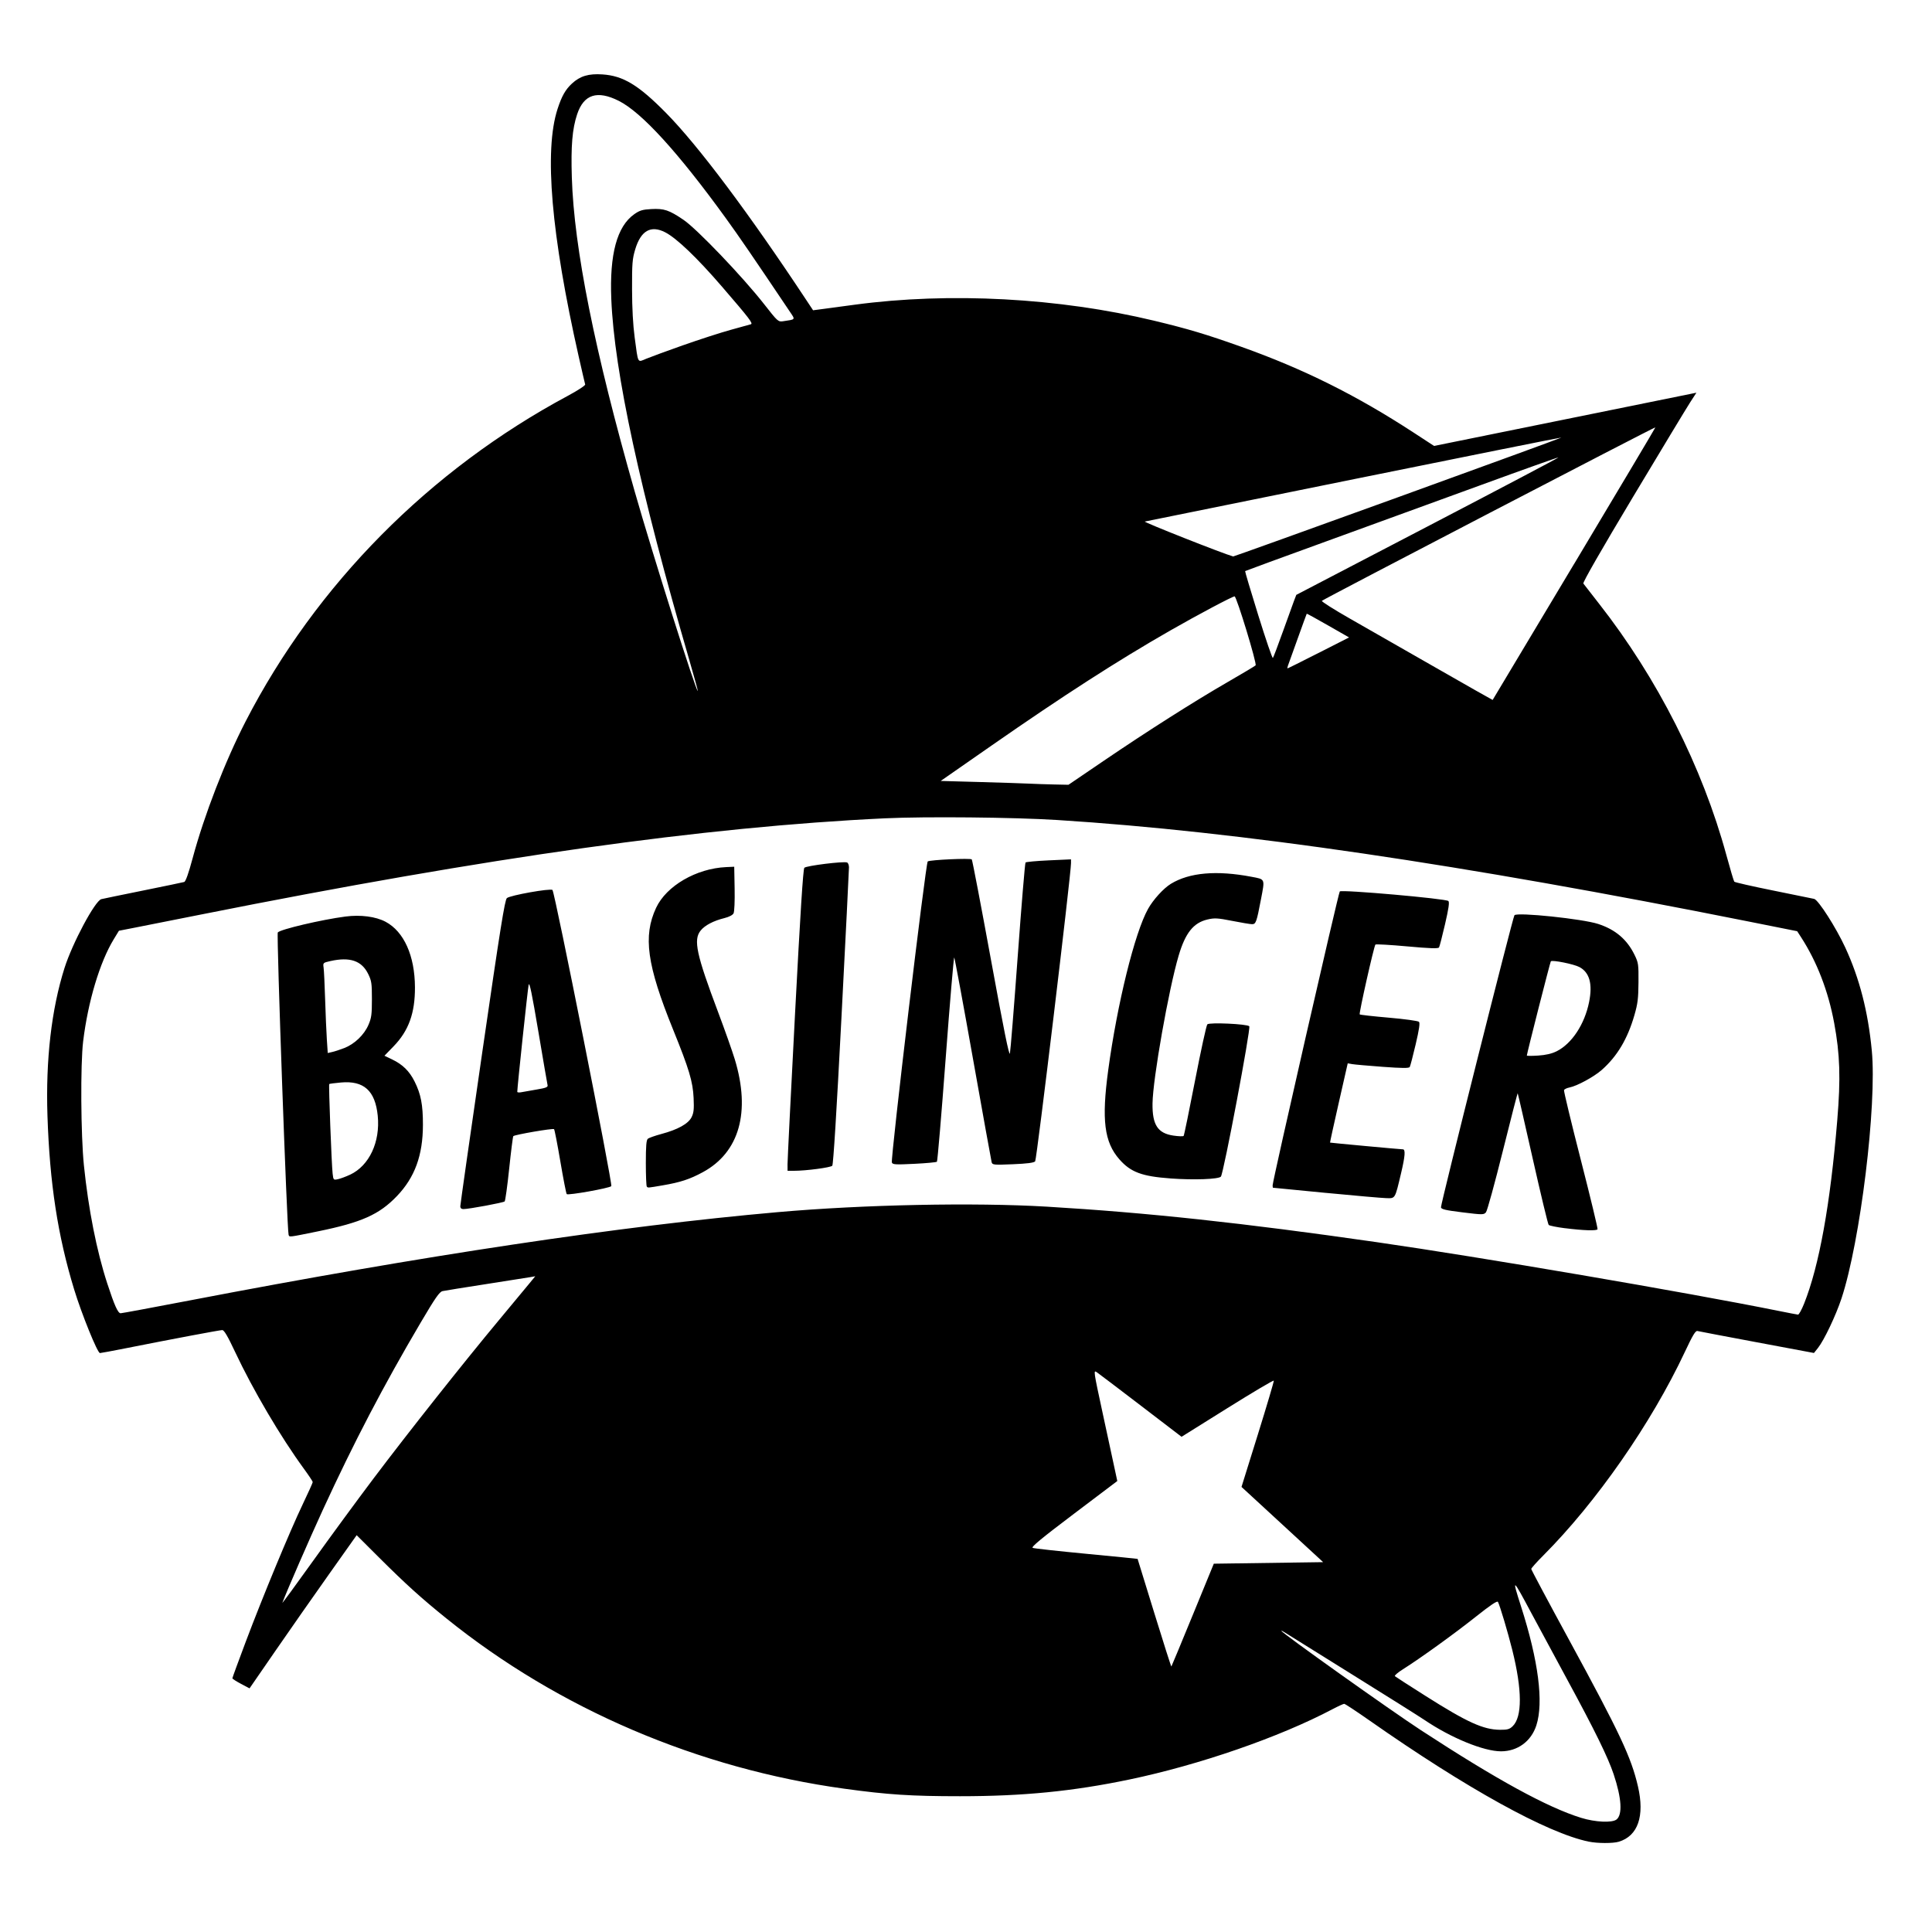 <?xml version="1.0" encoding="UTF-8" standalone="no"?>
<svg
   xmlns:dc="http://purl.org/dc/elements/1.1/"
   xmlns:cc="http://creativecommons.org/ns#"
   xmlns:rdf="http://www.w3.org/1999/02/22-rdf-syntax-ns#"
   xmlns:svg="http://www.w3.org/2000/svg"
   xmlns="http://www.w3.org/2000/svg"
   xmlns:sodipodi="http://sodipodi.sourceforge.net/DTD/sodipodi-0.dtd"
   xmlns:inkscape="http://www.inkscape.org/namespaces/inkscape"
   width="140mm"
   height="140mm"
   viewBox="0 0 140 140"
   version="1.1"
   id="svg1186"
   sodipodi:docname="basinger-logo.svg"
   inkscape:version="1.0.1 (3bc2e813f5, 2020-09-07)">
  <defs
     id="defs1180" />
  <sodipodi:namedview
     id="base"
     pagecolor="#ffffff"
     bordercolor="#666666"
     borderopacity="1.0"
     inkscape:pageopacity="0.0"
     inkscape:pageshadow="2"
     inkscape:zoom="0.90509668"
     inkscape:cx="400"
     inkscape:cy="277.57764"
     inkscape:document-units="mm"
     inkscape:current-layer="layer1"
     inkscape:document-rotation="0"
     showgrid="false"
     inkscape:window-width="1528"
     inkscape:window-height="836"
     inkscape:window-x="72"
     inkscape:window-y="27"
     inkscape:window-maximized="1" />
  <g
     inkscape:label="Layer 1"
     inkscape:groupmode="layer"
     id="layer1">
    <path
       style="fill:#000000;stroke-width:0.108"
       d="m 115.12,133.451 c -3.011,-0.624 -8.84,-3.846 -15.885,-8.781 -0.945,-0.662 -1.768,-1.204 -1.829,-1.204 -0.061,0 -0.443,0.175 -0.848,0.389 -3.843,2.029 -9.651,4.038 -14.737,5.099 -4.086,0.852 -7.695,1.207 -12.258,1.207 -3.528,0 -5.222,-0.11 -8.364,-0.542 -10.608,-1.459 -20.715,-5.783 -28.85,-12.341 -1.83,-1.475 -2.958,-2.496 -4.893,-4.425 l -1.611,-1.607 -1.99,2.808 c -1.095,1.544 -2.841,4.042 -3.881,5.549 l -1.891,2.742 -0.622,-0.329 c -0.342,-0.181 -0.622,-0.362 -0.622,-0.402 0,-0.041 0.431,-1.218 0.957,-2.616 1.231,-3.271 3.203,-8.031 4.136,-9.983 0.402,-0.841 0.73,-1.569 0.73,-1.619 0,-0.049 -0.287,-0.482 -0.638,-0.962 -1.683,-2.302 -3.698,-5.723 -4.988,-8.469 -0.54,-1.15 -0.794,-1.582 -0.931,-1.582 -0.183,0 -3.617,0.647 -7.048,1.328 -0.932,0.185 -1.748,0.336 -1.814,0.337 C 7.064,98.049 5.918,95.223 5.374,93.442 4.184,89.546 3.601,85.75 3.439,80.844 3.306,76.797 3.729,73.131 4.673,70.15 c 0.573,-1.81 2.214,-4.879 2.671,-4.995 0.127,-0.032 1.494,-0.314 3.037,-0.626 1.543,-0.312 2.878,-0.59 2.967,-0.617 0.107,-0.033 0.316,-0.624 0.617,-1.743 0.835,-3.103 2.35,-7.012 3.832,-9.89 5.109,-9.921 13.324,-18.222 23.358,-23.601 0.712,-0.382 1.272,-0.748 1.249,-0.819 -0.022,-0.07 -0.232,-0.977 -0.467,-2.015 C 39.941,17.005 39.42,10.925 40.4,7.903 40.705,6.964 40.974,6.488 41.447,6.053 42.038,5.509 42.648,5.326 43.652,5.392 c 1.511,0.099 2.621,0.772 4.618,2.799 2.331,2.366 6.006,7.27 10.181,13.587 l 0.467,0.706 0.479,-0.063 c 0.264,-0.035 1.408,-0.188 2.544,-0.341 6.869,-0.924 14.794,-0.499 21.704,1.163 2.461,0.592 3.764,0.982 6.299,1.885 4.527,1.613 8.338,3.511 12.493,6.22 l 1.482,0.967 9.211,-1.869 c 5.066,-1.028 9.343,-1.896 9.504,-1.929 l 0.294,-0.06 -0.448,0.691 c -0.246,0.38 -2.11,3.464 -4.14,6.852 -2.299,3.837 -3.659,6.207 -3.604,6.284 0.049,0.068 0.56,0.726 1.137,1.462 4.222,5.385 7.491,11.841 9.229,18.227 0.274,1.007 0.531,1.87 0.571,1.918 0.04,0.048 1.308,0.336 2.817,0.64 1.509,0.304 2.846,0.577 2.97,0.606 0.303,0.07 1.588,2.08 2.257,3.529 1.032,2.237 1.649,4.635 1.92,7.459 0.378,3.947 -0.831,13.836 -2.196,17.967 -0.409,1.238 -1.263,3.033 -1.709,3.592 l -0.286,0.358 -4.129,-0.773 c -2.271,-0.425 -4.211,-0.794 -4.311,-0.819 -0.143,-0.036 -0.341,0.291 -0.92,1.525 -2.426,5.166 -6.407,10.888 -10.267,14.754 -0.472,0.473 -0.859,0.907 -0.859,0.964 0,0.057 1.235,2.373 2.745,5.146 3.682,6.764 4.5,8.505 4.987,10.611 0.498,2.154 -10e-4,3.591 -1.39,4.009 -0.422,0.127 -1.549,0.123 -2.18,-0.008 z m 2.019,-1.602 c 0.445,-0.354 0.37,-1.547 -0.206,-3.276 -0.406,-1.219 -1.376,-3.198 -3.346,-6.826 -0.961,-1.77 -2.12,-3.918 -2.575,-4.773 -1.425,-2.675 -1.481,-2.713 -0.789,-0.555 1.258,3.926 1.646,6.949 1.105,8.613 -0.374,1.151 -1.358,1.873 -2.554,1.875 -1.25,0.002 -3.62,-0.967 -5.544,-2.268 -0.379,-0.256 -2.761,-1.754 -5.294,-3.329 -2.533,-1.575 -4.713,-2.934 -4.844,-3.02 -0.131,-0.086 -0.238,-0.136 -0.238,-0.11 0,0.129 7.915,5.763 10.111,7.196 5.487,3.583 9.161,5.593 11.608,6.351 1.021,0.317 2.246,0.374 2.565,0.121 z m -7.526,-6.76 c 0.703,-0.683 0.694,-2.632 -0.027,-5.525 -0.318,-1.277 -0.9,-3.229 -1.039,-3.485 -0.053,-0.098 -0.54,0.229 -1.611,1.08 -1.544,1.227 -4.03,3.02 -5.275,3.803 -0.369,0.232 -0.631,0.457 -0.582,0.501 0.048,0.044 1.052,0.69 2.23,1.436 3.016,1.91 4.176,2.437 5.386,2.448 0.539,0.004 0.691,-0.038 0.919,-0.259 z m -23.177,-8.069 1.521,-3.709 3.962,-0.056 3.962,-0.056 -2.468,-2.275 c -1.358,-1.252 -2.689,-2.478 -2.959,-2.726 l -0.49,-0.45 1.186,-3.804 c 0.652,-2.092 1.172,-3.846 1.154,-3.896 -0.018,-0.05 -1.529,0.844 -3.358,1.988 l -3.326,2.079 -2.94,-2.249 c -1.617,-1.237 -3.056,-2.329 -3.198,-2.426 -0.253,-0.174 -0.246,-0.127 0.421,2.962 0.373,1.726 0.764,3.539 0.869,4.029 l 0.191,0.89 -3.155,2.384 c -2.355,1.78 -3.109,2.404 -2.974,2.46 0.1,0.042 1.849,0.235 3.887,0.429 2.038,0.195 3.709,0.36 3.713,0.368 0.004,0.008 0.549,1.774 1.211,3.925 0.662,2.151 1.219,3.894 1.237,3.875 0.018,-0.019 0.718,-1.704 1.554,-3.744 z m -59.337,-9.925 c 2.484,-3.294 6.479,-8.34 9.054,-11.433 0.965,-1.16 1.953,-2.35 2.195,-2.644 l 0.44,-0.536 -0.361,0.064 c -0.198,0.035 -1.647,0.264 -3.219,0.507 -1.572,0.244 -2.984,0.471 -3.137,0.505 -0.227,0.05 -0.522,0.476 -1.6,2.303 -2.688,4.56 -4.816,8.634 -7.084,13.564 -0.942,2.047 -2.597,5.848 -2.925,6.715 -0.035,0.092 0.955,-1.257 2.199,-2.997 1.244,-1.74 3.241,-4.462 4.438,-6.049 z M 130.731,94.469 c 1.094,-2.74 1.899,-7.187 2.404,-13.292 0.253,-3.055 0.199,-4.764 -0.224,-7.048 -0.427,-2.309 -1.252,-4.446 -2.403,-6.221 l -0.278,-0.429 -3.469,-0.693 C 105.854,62.611 89.8,60.254 76.603,59.42 73.459,59.222 67.061,59.16 64.11,59.299 c -13.064,0.618 -28.692,2.816 -49.495,6.961 -2.009,0.4 -4.18,0.831 -4.825,0.957 l -1.172,0.229 -0.379,0.622 c -1.006,1.652 -1.864,4.516 -2.214,7.393 -0.201,1.654 -0.17,6.794 0.056,8.991 0.325,3.17 0.924,6.201 1.69,8.547 0.52,1.594 0.776,2.164 0.97,2.164 0.092,0 2.369,-0.423 5.059,-0.939 16.874,-3.241 31.111,-5.378 42.552,-6.387 6.213,-0.548 14.236,-0.711 19.51,-0.398 7.278,0.433 14.202,1.178 23.874,2.569 7.577,1.09 22.414,3.627 29.115,4.978 0.728,0.147 1.376,0.271 1.441,0.277 0.065,0.006 0.262,-0.352 0.439,-0.794 z M 20.913,89.474 C 20.798,89.144 20.031,67.694 20.129,67.569 c 0.176,-0.222 3.18,-0.929 4.902,-1.153 1.097,-0.143 2.196,2.3e-5 2.908,0.378 1.333,0.708 2.121,2.464 2.13,4.748 0.008,1.871 -0.455,3.15 -1.543,4.273 l -0.667,0.688 0.556,0.267 c 0.765,0.367 1.249,0.843 1.628,1.6 0.458,0.916 0.606,1.682 0.604,3.14 -0.003,2.211 -0.588,3.811 -1.888,5.167 -1.28,1.335 -2.56,1.906 -5.708,2.549 -2.172,0.443 -2.074,0.432 -2.138,0.249 z m 4.458,-4.352 c 1.388,-0.652 2.194,-2.375 2.001,-4.278 -0.183,-1.809 -1.005,-2.55 -2.666,-2.402 -0.445,0.039 -0.827,0.09 -0.849,0.113 -0.049,0.052 0.17,5.833 0.246,6.486 0.055,0.471 0.061,0.478 0.392,0.406 0.185,-0.04 0.579,-0.187 0.875,-0.326 z m -0.417,-9.179 c 0.739,-0.288 1.434,-0.954 1.743,-1.671 0.22,-0.51 0.253,-0.755 0.253,-1.866 0,-1.155 -0.026,-1.333 -0.271,-1.831 -0.471,-0.96 -1.325,-1.25 -2.744,-0.931 -0.526,0.118 -0.536,0.129 -0.486,0.472 0.028,0.193 0.078,1.225 0.111,2.293 0.033,1.068 0.089,2.382 0.125,2.919 l 0.065,0.977 0.33,-0.075 c 0.181,-0.041 0.575,-0.17 0.875,-0.287 z m 88.459,13.06 c -0.601,-0.076 -1.136,-0.184 -1.19,-0.241 -0.054,-0.057 -0.575,-2.219 -1.157,-4.806 -0.582,-2.587 -1.072,-4.716 -1.088,-4.733 -0.016,-0.017 -0.502,1.872 -1.081,4.197 -0.579,2.325 -1.126,4.316 -1.216,4.424 -0.156,0.188 -0.233,0.189 -1.697,0.009 -1.221,-0.15 -1.541,-0.224 -1.566,-0.364 -0.035,-0.192 5.211,-21.05 5.325,-21.169 0.219,-0.229 4.935,0.264 6.07,0.634 1.247,0.407 2.085,1.119 2.63,2.234 0.282,0.578 0.298,0.685 0.288,1.998 -0.009,1.172 -0.054,1.542 -0.297,2.382 -0.496,1.717 -1.245,2.974 -2.361,3.961 -0.564,0.499 -1.788,1.165 -2.338,1.273 -0.196,0.039 -0.377,0.126 -0.401,0.195 -0.024,0.069 0.524,2.345 1.219,5.058 0.695,2.714 1.24,4.974 1.211,5.023 -0.071,0.121 -1.033,0.09 -2.35,-0.077 z m -0.618,-12.821 c 1.106,-0.553 2.035,-1.96 2.358,-3.576 0.262,-1.307 0.032,-2.136 -0.699,-2.528 -0.403,-0.216 -1.967,-0.531 -2.075,-0.418 -0.047,0.049 -1.739,6.696 -1.739,6.83 0,0.029 0.369,0.03 0.82,6.58e-4 0.555,-0.036 0.987,-0.136 1.334,-0.309 z M 33.354,87.42 c -6.26e-4,-0.107 0.717,-5.139 1.595,-11.183 1.302,-8.965 1.63,-11.02 1.782,-11.157 0.223,-0.201 3.171,-0.726 3.303,-0.588 0.176,0.184 4.379,21.341 4.264,21.461 -0.142,0.148 -3.133,0.682 -3.231,0.576 -0.041,-0.044 -0.248,-1.105 -0.46,-2.356 -0.212,-1.251 -0.418,-2.309 -0.457,-2.35 -0.075,-0.078 -2.851,0.399 -2.954,0.507 -0.032,0.034 -0.166,1.092 -0.298,2.352 -0.132,1.26 -0.28,2.33 -0.329,2.378 -0.092,0.09 -2.596,0.555 -2.99,0.555 -0.141,0 -0.223,-0.071 -0.224,-0.194 z m 5.541,-8.47 c 0.671,-0.112 0.82,-0.172 0.784,-0.316 -0.024,-0.098 -0.325,-1.847 -0.668,-3.887 -0.465,-2.762 -0.644,-3.627 -0.703,-3.385 -0.063,0.26 -0.824,7.419 -0.824,7.753 0,0.05 0.131,0.065 0.291,0.032 0.16,-0.032 0.664,-0.121 1.12,-0.197 z m 57.189,7.492 c -2.096,-0.202 -3.823,-0.37 -3.838,-0.374 -0.015,-0.004 -0.026,-0.084 -0.026,-0.178 0,-0.339 4.764,-21.186 4.866,-21.293 0.138,-0.145 7.706,0.523 7.87,0.694 0.086,0.09 0.02,0.541 -0.243,1.68 -0.198,0.856 -0.394,1.614 -0.435,1.683 -0.056,0.094 -0.648,0.075 -2.308,-0.076 -1.228,-0.112 -2.264,-0.17 -2.302,-0.131 -0.105,0.11 -1.204,4.992 -1.139,5.06 0.031,0.033 0.984,0.14 2.118,0.238 1.134,0.098 2.114,0.233 2.177,0.299 0.083,0.087 0.017,0.542 -0.239,1.635 -0.195,0.832 -0.388,1.57 -0.429,1.64 -0.055,0.094 -0.556,0.09 -1.961,-0.013 -1.038,-0.077 -2.032,-0.165 -2.21,-0.196 l -0.323,-0.057 -0.651,2.863 c -0.358,1.575 -0.641,2.871 -0.63,2.881 0.019,0.017 5.127,0.489 5.276,0.488 0.199,-0.001 0.164,0.484 -0.123,1.7 -0.454,1.923 -0.414,1.854 -1.08,1.837 -0.307,-0.008 -2.273,-0.179 -4.369,-0.381 z M 46.871,85.987 c -0.039,-0.041 -0.071,-0.809 -0.071,-1.707 0,-1.24 0.035,-1.663 0.144,-1.758 0.079,-0.069 0.52,-0.225 0.979,-0.348 1.193,-0.318 1.956,-0.742 2.192,-1.219 0.157,-0.317 0.184,-0.573 0.147,-1.387 -0.054,-1.192 -0.326,-2.098 -1.487,-4.961 -1.897,-4.679 -2.189,-6.769 -1.231,-8.822 0.742,-1.59 2.911,-2.852 5.072,-2.951 l 0.589,-0.027 0.029,1.583 c 0.017,0.914 -0.016,1.672 -0.077,1.792 -0.065,0.127 -0.324,0.263 -0.665,0.347 -0.793,0.196 -1.417,0.524 -1.723,0.905 -0.536,0.668 -0.309,1.722 1.271,5.917 0.483,1.282 1.025,2.817 1.206,3.411 1.158,3.816 0.332,6.741 -2.311,8.176 -0.947,0.514 -1.628,0.738 -2.917,0.958 -1.107,0.189 -1.056,0.185 -1.147,0.09 z m 37.939,-0.594 c -2.064,-0.149 -2.877,-0.453 -3.694,-1.382 -1.098,-1.249 -1.3,-2.858 -0.811,-6.46 0.654,-4.825 1.923,-9.964 2.887,-11.689 0.375,-0.672 1.12,-1.49 1.654,-1.817 1.34,-0.819 3.316,-0.992 5.845,-0.51 1.004,0.191 0.973,0.118 0.685,1.624 -0.318,1.668 -0.369,1.811 -0.648,1.811 -0.124,0 -0.77,-0.107 -1.435,-0.239 -1.06,-0.209 -1.283,-0.222 -1.796,-0.101 -1.015,0.238 -1.599,0.97 -2.087,2.616 -0.723,2.437 -1.87,8.926 -1.894,10.714 -0.021,1.55 0.377,2.162 1.515,2.33 0.371,0.055 0.704,0.065 0.74,0.022 0.036,-0.043 0.408,-1.852 0.828,-4.019 0.42,-2.167 0.82,-3.997 0.889,-4.066 0.152,-0.153 2.88,-0.028 3.039,0.139 0.128,0.134 -1.865,10.688 -2.058,10.897 -0.176,0.191 -1.951,0.255 -3.66,0.132 z M 57.067,84.368 c -0.001,-0.259 0.243,-5.167 0.544,-10.905 0.382,-7.292 0.585,-10.477 0.674,-10.579 0.132,-0.15 2.845,-0.486 3.098,-0.385 0.074,0.03 0.135,0.186 0.137,0.347 0.002,0.161 -0.243,5.063 -0.545,10.894 -0.352,6.817 -0.59,10.648 -0.665,10.733 -0.117,0.132 -1.891,0.367 -2.775,0.367 h -0.465 l -0.003,-0.472 z m 7.562,-0.129 c -0.102,-0.279 2.451,-21.721 2.598,-21.817 0.179,-0.116 3.099,-0.249 3.191,-0.146 0.042,0.047 0.665,3.302 1.384,7.232 0.941,5.148 1.328,7.057 1.381,6.826 0.041,-0.176 0.295,-3.342 0.565,-7.035 0.27,-3.693 0.524,-6.753 0.566,-6.798 0.042,-0.046 0.8,-0.116 1.685,-0.156 l 1.609,-0.073 0.002,0.267 c 0.006,0.771 -2.483,21.486 -2.598,21.616 -0.092,0.104 -0.574,0.167 -1.614,0.21 -1.392,0.058 -1.487,0.049 -1.54,-0.149 -0.031,-0.116 -0.639,-3.482 -1.35,-7.481 -0.711,-3.999 -1.323,-7.306 -1.36,-7.35 -0.037,-0.044 -0.317,3.251 -0.622,7.322 -0.305,4.071 -0.59,7.435 -0.633,7.476 -0.043,0.041 -0.781,0.11 -1.64,0.152 -1.369,0.068 -1.569,0.056 -1.626,-0.098 z M 79.978,55.132 c 3.212,-2.183 6.553,-4.305 9.013,-5.725 1.048,-0.605 1.946,-1.141 1.995,-1.192 0.11,-0.113 -1.379,-5 -1.523,-5 -0.155,0 -2.671,1.335 -4.653,2.47 -3.822,2.187 -7.753,4.718 -12.953,8.337 l -3.69,2.568 2.843,0.079 c 1.563,0.043 3.176,0.096 3.584,0.117 0.408,0.021 1.211,0.048 1.786,0.06 l 1.045,0.022 z M 114.067,40.865 c 3.24,-5.414 5.89,-9.867 5.89,-9.898 0,-0.062 -24.04,12.443 -24.169,12.572 -0.046,0.046 0.883,0.633 2.064,1.306 1.181,0.673 3.982,2.274 6.223,3.557 2.242,1.284 4.081,2.327 4.088,2.319 0.006,-0.008 2.663,-4.444 5.902,-9.857 z M 49.965,47.877 C 46.372,35.537 44.513,26.945 44.297,21.682 c -0.134,-3.26 0.41,-5.275 1.661,-6.158 0.392,-0.277 0.601,-0.34 1.231,-0.374 0.934,-0.05 1.288,0.068 2.336,0.777 0.981,0.665 4.295,4.13 5.851,6.119 0.984,1.258 1.014,1.284 1.376,1.231 0.918,-0.136 0.887,-0.093 0.491,-0.682 C 54.534,18.564 53.571,17.158 52.587,15.799 49.13,11.027 46.499,8.143 44.842,7.31 43.275,6.522 42.3,6.837 41.82,8.286 41.468,9.351 41.366,10.562 41.437,12.858 c 0.158,5.12 1.654,12.592 4.559,22.767 1.312,4.598 4.463,14.558 4.569,14.446 0.016,-0.017 -0.255,-1.004 -0.601,-2.194 z m 45.59,-0.565 2.204,-1.121 -1.523,-0.871 c -0.838,-0.479 -1.532,-0.861 -1.544,-0.849 -0.011,0.012 -0.306,0.821 -0.655,1.797 -0.349,0.976 -0.667,1.863 -0.708,1.97 -0.04,0.107 -0.052,0.194 -0.026,0.194 0.026,0 1.039,-0.504 2.251,-1.121 z M 92.943,45.824 c 0.348,-0.977 0.713,-1.988 0.812,-2.247 l 0.18,-0.471 9.516,-4.96 c 5.234,-2.728 9.5,-4.977 9.48,-4.998 -0.02,-0.021 -2.509,0.865 -5.531,1.969 -3.022,1.104 -8.115,2.958 -11.318,4.121 -3.203,1.162 -5.838,2.128 -5.856,2.146 -0.018,0.018 0.411,1.458 0.953,3.202 0.542,1.743 1.018,3.135 1.058,3.092 0.04,-0.043 0.356,-0.877 0.704,-1.853 z m 8.35,-9.788 c 6.533,-2.366 11.867,-4.314 11.852,-4.329 -0.015,-0.016 -6.766,1.338 -15.002,3.008 -8.236,1.67 -15.069,3.055 -15.184,3.078 -0.146,0.029 5.717,2.346 6.402,2.53 0.029,0.008 5.398,-1.921 11.932,-4.287 z M 49.5,25.018 c 1.165,-0.412 2.713,-0.913 3.441,-1.113 0.728,-0.2 1.387,-0.383 1.465,-0.406 0.184,-0.054 -0.077,-0.395 -2.095,-2.736 -1.8,-2.087 -3.279,-3.502 -4.106,-3.928 -1.042,-0.536 -1.768,-0.124 -2.175,1.235 -0.208,0.693 -0.234,1.014 -0.229,2.889 0.003,1.385 0.068,2.585 0.19,3.496 0.261,1.948 0.187,1.812 0.843,1.539 0.302,-0.126 1.503,-0.566 2.667,-0.978 z"
       id="path72" />
  </g>
</svg>

